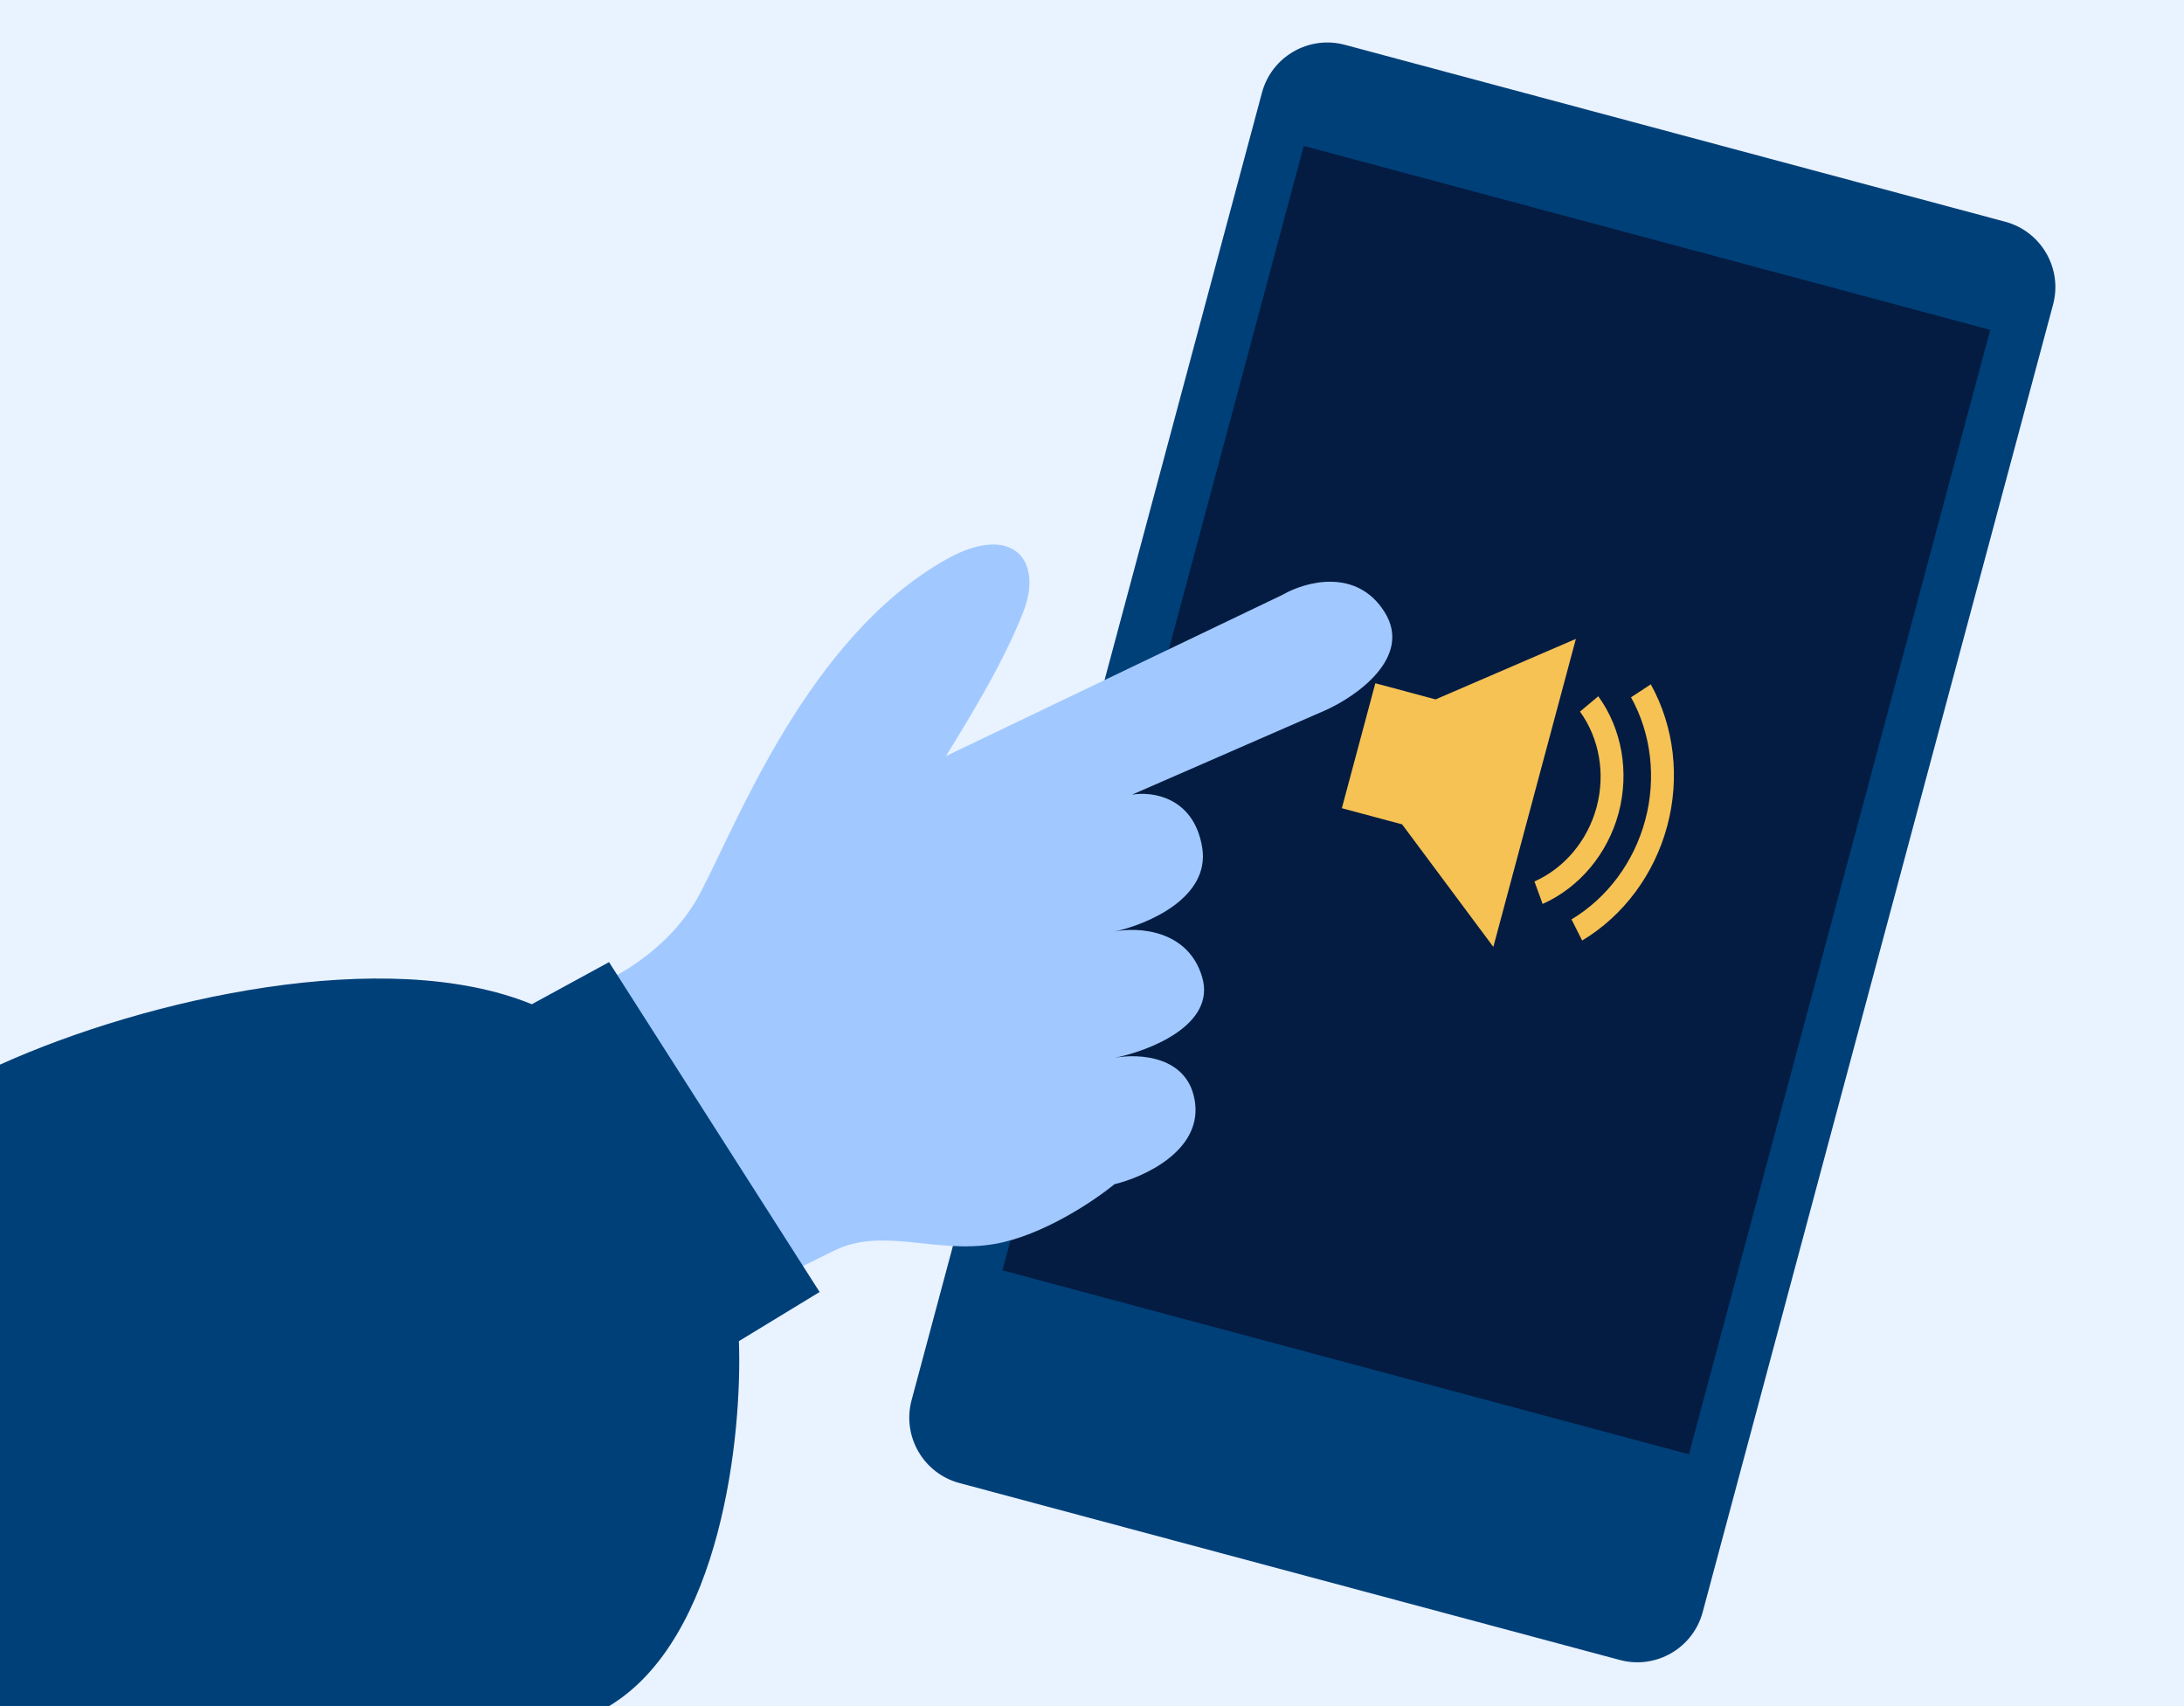 <svg width="320" height="250" viewBox="0 0 320 250" fill="none" xmlns="http://www.w3.org/2000/svg">
<rect width="320" height="250" fill="#E9F2FF"/>
<path d="M184.903 13.579C186.32 8.289 191.758 5.149 197.049 6.567L293.801 32.492C299.092 33.909 302.232 39.347 300.814 44.638L249.478 236.226C248.06 241.517 242.622 244.657 237.332 243.239L140.579 217.314C135.289 215.897 132.149 210.459 133.567 205.168L184.903 13.579Z" fill="#004079"/>
<rect x="191.026" y="21.381" width="104.132" height="170.579" transform="rotate(15 191.026 21.381)" fill="#041C42"/>
<path d="M230.899 93.617C224.046 96.573 217.195 99.529 210.342 102.484L201.514 100.119L196.609 118.427L205.436 120.793L218.805 138.751L223.371 121.71C223.922 119.656 223.457 121.392 223.922 119.656C224.387 117.92 224.649 116.932 224.977 115.716C225.303 114.498 225.317 114.448 225.782 112.712C226.248 110.976 226.248 110.976 226.589 109.701L230.899 93.617ZM241.875 100.279L238.978 102.177C241.953 107.534 242.702 114.034 241.058 120.177C239.409 126.316 235.511 131.569 230.258 134.719L231.817 137.818C237.878 134.183 242.381 128.126 244.282 121.041C246.178 113.955 245.307 106.458 241.875 100.279ZM234.18 102.026L231.499 104.272C234.34 108.193 235.242 113.371 233.937 118.269C232.616 123.161 229.248 127.191 224.829 129.165L226.025 132.458C231.425 130.046 235.549 125.112 237.161 119.133C238.754 113.149 237.65 106.815 234.18 102.026Z" fill="#F6C254"/>
<path d="M102.606 130.845C98.081 139.484 89.064 144.043 85.122 145.243L111.348 188.439C112.548 187.925 116.388 186.177 122.147 183.297C129.346 179.697 137.06 183.811 145.802 182.268C152.796 181.034 160.372 175.926 163.286 173.526C167.571 172.498 175.936 168.692 175.113 161.699C174.291 154.705 166.886 154.328 163.286 155.014C168.428 153.985 178.199 150.18 176.142 143.186C174.085 136.193 166.714 135.816 163.286 136.501C168.086 135.473 177.376 131.564 176.142 124.159C174.908 116.754 168.771 115.932 165.857 116.446L194.14 104.104C198.768 102.047 206.996 96.288 202.882 89.706C198.768 83.123 191.226 85.249 187.969 87.134L138.603 110.789C142.717 104.104 147.079 96.905 149.916 89.706C152.956 81.992 148.267 76.54 138.603 81.992C118.547 93.305 108.263 120.046 102.606 130.845Z" fill="#A1C9FF"/>
<path d="M89.236 140.982L77.923 147.152C56.617 138.447 21.547 146.277 0 156V250H89.236C105.691 240.127 108.777 210.232 108.263 196.519L120.09 189.32L89.236 140.982Z" fill="#004079"/>
</svg>
